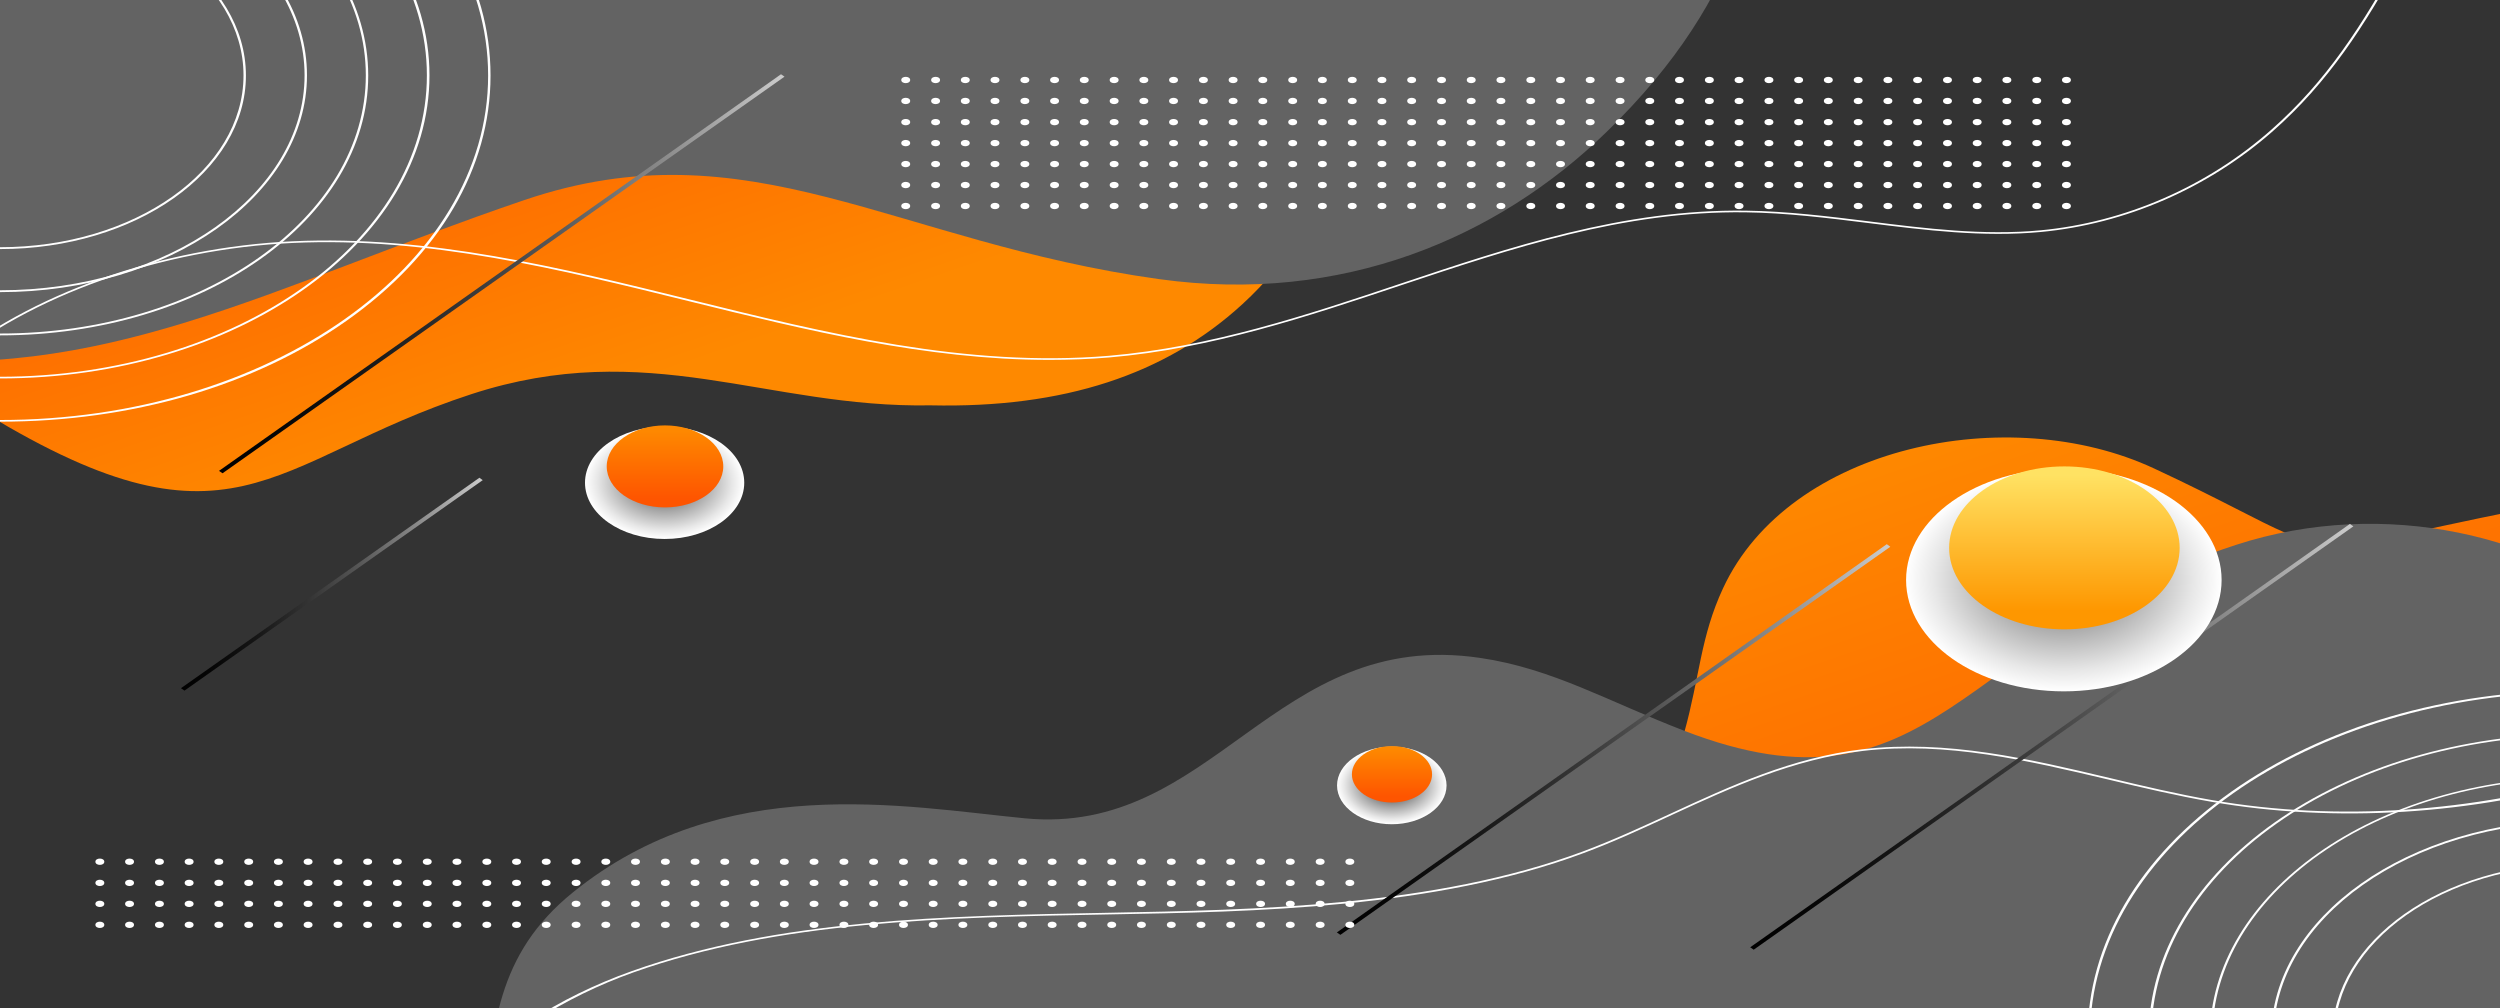 <?xml version="1.0" encoding="utf-8"?>
<!-- Generator: Adobe Illustrator 19.0.0, SVG Export Plug-In . SVG Version: 6.00 Build 0)  -->
<svg version="1.1" id="Layer_1" xmlns="http://www.w3.org/2000/svg" xmlns:xlink="http://www.w3.org/1999/xlink" x="0px" y="0px"
	 viewBox="0 0 1347 543.3" style="enable-background:new 0 0 1347 543.3;" xml:space="preserve">
<rect x="0" y="0" width="1347" height="543.3" fill="#333333" stroke="none"/>
<style type="text/css">
	.st0{clip-path:url(#SVGID_2_);}
	.st1{fill:url(#SVGID_3_);}
	.st2{fill:#636363;}
	.st3{fill:url(#SVGID_4_);}
	.st4{fill:#FFFFFF;}
	.st5{fill:url(#SVGID_5_);}
	.st6{fill:url(#SVGID_6_);}
	.st7{fill:url(#SVGID_7_);}
	.st8{fill:url(#SVGID_8_);}
	.st9{fill:url(#SVGID_9_);}
	.st10{fill:url(#SVGID_10_);}
	.st11{fill:url(#SVGID_11_);}
	.st12{fill:url(#SVGID_12_);}
	.st13{fill:url(#SVGID_13_);}
	.st14{fill:url(#SVGID_14_);}
</style>
<g>
	<defs>
		<rect id="SVGID_1_" y="0" width="1347" height="543.3"/>
	</defs>
	<clipPath id="SVGID_2_">
		<use xlink:href="#SVGID_1_"  style="overflow:visible;"/>
	</clipPath>
	<g class="st0">
		<g>
			<linearGradient id="SVGID_3_" gradientUnits="userSpaceOnUse" x1="243.257" y1="240.758" x2="160.082" y2="-1.639">
				<stop  offset="0" style="stop-color:#FE8900"/>
				<stop  offset="1" style="stop-color:#FE5500"/>
			</linearGradient>
			<path class="st1" d="M506.5-82.9c-18.1-2.2-36.3-4-54.5-5.8c-125.7-12.9-125.4-87.7-199.8-84c-49.3,2.5-87.9,58.4-123,26.7
				c-77.8-70.3-165.8-26.7-190.4,30.8c-12.6,29.3-6.3,47.6-8.1,88.5c-2.8,62.6-107.9,45.7-192,82.1c-79.7,34.5-81.6,95.8-23.5,127
				c90.7,48.6,191.7-13,270.2,36.1c140.4,87.8,158.7,29.7,268.5-6.1c95.3-31.1,159.3,7.6,247.5,6c71.7,1.6,126.5-16.5,168-54.5
				C775.9,66.5,675.1-62.8,506.5-82.9z"/>
			<path class="st2" d="M895.6-534.3c-148.9,48.5-162.2,152.4-297.6,100c-40.5-15.6-70.7-33.4-109.5-39.1
				C377.5-490,344.8-377.1,243-387c-65-6.3-162.6-25.5-243.4,39.9c-41.5,33.6-43.4,73.1-47.9,121.3C-57.8-125.2-175-95.3-213.5,13.2
				c-32.8,92.5,31.6,165,141.7,178.7c126.7,15.8,216.7-37.3,354.3-84.1c121.2-41.2,199.4,22.8,342.1,42.6
				c98.5,13.7,182.1-22.1,240.9-79.2C942.4-3.5,950-69,963-147.2c14.3-86.4,77.6-125.6,127.4-168.6
				C1244.2-448.8,1056.1-586.6,895.6-534.3z"/>
			<linearGradient id="SVGID_4_" gradientUnits="userSpaceOnUse" x1="1057.697" y1="222.651" x2="1176.867" y2="568.702">
				<stop  offset="0" style="stop-color:#FE8900"/>
				<stop  offset="1" style="stop-color:#FE5500"/>
			</linearGradient>
			<path class="st3" d="M1274.4,291.5c-37.6,5.6-39.5-4.5-113.8-39.1c-78.3-36.5-196.5-12.3-232.2,64.5
				c-12.2,26.2-12.5,47.4-20.9,77.7c-13.1,47.8-58.7,61.6-97.9,77c-42.8,16.8-155.8,49.2-132.5,146.8
				c13.4,56.3,72.8,99.7,160.2,94.9c47.7-2.6,90.7-16.6,136.3-28.8c158.5-42.4,151.4-34,318.7-20.6c0.3-3.2,6.6,0.1,30.7-1.5
				c112.3-7.2,124.3-70,141.8-139.9c26.2-104.6,124.7-112,146.3-171.6c6.8-18.7-3.2-44.2-36.6-63.1
				C1479.6,234.1,1341.3,281.5,1274.4,291.5z"/>
			<path class="st2" d="M1204.7,293.6c-148.9,48.5-162.2,152.4-297.6,100c-40.5-15.6-70.7-33.4-109.5-39.1
				c-110.9-16.5-143.6,96.3-245.5,86.4c-65-6.3-162.6-25.5-243.4,39.9c-41.5,33.6-43.4,73.1-47.9,121.3
				c-9.5,100.6-126.7,130.5-165.2,239c-32.8,92.5,31.6,165,141.7,178.7c126.7,15.8,216.7-37.3,354.3-84.1
				c121.2-41.2,199.4,22.8,342.1,42.6c98.5,13.7,182.1-22.1,240.9-79.2c76.9-74.6,84.5-140.2,97.4-218.4
				c14.3-86.4,77.6-125.6,127.4-168.6C1553.3,379.1,1365.2,241.3,1204.7,293.6z"/>
			<g>
				<path class="st4" d="M-93.5,338.4c-6.8-50.3,16.9-103.2,63.2-141.7c46.4-38.4,116.6-63.4,188-66.7
					c73.2-3.4,144.8,14.3,214.1,31.4c73.2,18.1,148.9,36.8,225.7,30.3c54.9-4.7,106.8-22,156.9-38.8
					c59.2-19.8,120.4-40.3,186.2-39.4c22.3,0.3,44.9,3.1,66.6,5.8c30.2,3.8,61.5,7.7,92.2,4.8c45.5-4.3,89.7-23.5,124.4-54.2
					c29.5-26,49.1-56.2,69.4-93.5c11.4-20.9,22.2-43.1,19.2-65.2c-2.9-21.1-22.6-44.6-54.7-48.8l0.2-0.9
					c32.8,4.3,52.9,28.3,55.8,49.7c3,22.3-7.9,44.7-19.3,65.6c-20.4,37.3-40,67.6-69.6,93.7c-35,30.9-79.5,50.2-125.3,54.5
					c-30.9,2.9-62.3-1-92.6-4.8c-21.7-2.7-44.2-5.5-66.4-5.8c-65.5-0.9-126.6,19.6-185.6,39.3c-50.2,16.8-102.2,34.2-157.3,38.9
					c-10.8,0.9-21.5,1.3-32.2,1.3c-66.1,0-131-16-194.1-31.6c-69.2-17.1-140.7-34.8-213.6-31.4c-71,3.3-140.9,28.1-187.1,66.4
					c-46.1,38.3-69.6,91-62.9,141L-93.5,338.4z"/>
			</g>
			<g>
				<path class="st4" d="M221.2,673.3c-9.7-28.4-1.9-58.6,22.6-87.2c22.5-26.4,56.8-48.7,96.7-62.9c78.9-28.1,169.2-29.7,256.6-31.4
					c78.3-1.5,175.8-3.3,255.4-32.9c16.4-6.1,32.4-13.5,47.8-20.6c32-14.8,65.1-30.1,103.2-34.6c45.2-5.3,90,5.2,133.3,15.5
					c18,4.3,36.7,8.7,55.1,11.9c136.2,23.7,293.2-22.6,365.1-107.6l1.1,0.5c-35.2,41.6-91.6,75.4-158.9,95.2s-141.1,24.4-207.7,12.8
					c-18.5-3.2-37.1-7.6-55.2-11.9c-43.2-10.2-87.8-20.8-132.6-15.5c-37.8,4.5-70.8,19.7-102.7,34.4c-15.5,7.2-31.5,14.6-47.9,20.7
					c-79.9,29.8-177.5,31.6-256,33c-87.2,1.6-177.4,3.3-256,31.3c-73.2,26.1-139.6,87.2-118.5,149.1L221.2,673.3z"/>
			</g>
			<g>
				<g>
					<path class="st4" d="M0,227.2c-70.7,0-137-19.4-186.9-54.6s-77.4-82.1-77.4-132c0-49.9,27.5-96.7,77.4-132
						C-137-126.5-70.7-145.9,0-145.9s137,19.4,186.9,54.6c49.9,35.2,77.4,82.1,77.4,132c0,49.9-27.5,96.7-77.4,132
						S70.7,227.2,0,227.2z M0-145c-145,0-263,83.3-263,185.6C-263,143-145,226.3,0,226.3c145,0,263-83.3,263-185.6
						C263-61.7,145-145,0-145z"/>
				</g>
				<g>
					<path class="st4" d="M0,203.9c-127.6,0-231.4-73.3-231.4-163.3c0-90,103.8-163.3,231.4-163.3c127.6,0,231.4,73.3,231.4,163.3
						C231.4,130.7,127.6,203.9,0,203.9z M0-121.7c-126.8,0-230,72.8-230,162.4C-230,130.2-126.8,203,0,203s230-72.8,230-162.4
						C230-48.9,126.8-121.7,0-121.7z"/>
				</g>
				<g>
					<path class="st4" d="M0,180.7c-109.4,0-198.4-62.8-198.4-140c0-77.2,89-140,198.4-140c109.4,0,198.4,62.8,198.4,140
						C198.4,117.9,109.4,180.7,0,180.7z M0-98.5c-108.7,0-197.1,62.4-197.1,139.1c0,76.7,88.4,139.1,197.1,139.1
						s197.1-62.4,197.1-139.1C197.1-36.1,108.7-98.5,0-98.5z"/>
				</g>
				<g>
					<path class="st4" d="M0,157.4c-91.2,0-165.4-52.4-165.4-116.8C-165.4-23.8-91.2-76.2,0-76.2S165.4-23.8,165.4,40.6
						C165.4,105,91.2,157.4,0,157.4z M0-75.2c-90.5,0-164.1,52-164.1,115.8c0,63.9,73.6,115.8,164.1,115.8s164.1-52,164.1-115.8
						C164.1-23.2,90.5-75.2,0-75.2z"/>
				</g>
				<g>
					<path class="st4" d="M0,134.2c-73.1,0-132.5-42-132.5-93.5c0-51.6,59.4-93.5,132.5-93.5s132.5,42,132.5,93.5
						C132.5,92.2,73.1,134.2,0,134.2z M0-52c-72.3,0-131.2,41.5-131.2,92.6c0,51,58.8,92.6,131.2,92.6c72.3,0,131.2-41.5,131.2-92.6
						C131.2-10.4,72.3-52,0-52z"/>
				</g>
			</g>
			<g>
				<g>
					<path class="st4" d="M1389.1,745.2c-70.7,0-137-19.4-186.9-54.6s-77.4-82.1-77.4-132s27.5-96.7,77.4-132
						c49.9-35.2,116.3-54.6,186.9-54.6c70.7,0,137,19.4,186.9,54.6c49.9,35.2,77.4,82.1,77.4,132s-27.5,96.7-77.4,132
						C1526.1,725.8,1459.7,745.2,1389.1,745.2z M1389.1,373c-145,0-263,83.3-263,185.6s118,185.6,263,185.6
						c145,0,263-83.3,263-185.6S1534.1,373,1389.1,373z"/>
				</g>
				<g>
					<path class="st4" d="M1389.1,721.9c-127.6,0-231.4-73.3-231.4-163.3c0-90.1,103.8-163.3,231.4-163.3
						c127.6,0,231.4,73.3,231.4,163.3C1620.4,648.7,1516.6,721.9,1389.1,721.9z M1389.1,396.2c-126.8,0-230,72.8-230,162.4
						c0,89.5,103.2,162.4,230,162.4c126.8,0,230-72.8,230-162.4C1619.1,469.1,1515.9,396.2,1389.1,396.2z"/>
				</g>
				<g>
					<path class="st4" d="M1389.1,698.7c-109.4,0-198.4-62.8-198.4-140c0-77.2,89-140,198.4-140c109.4,0,198.4,62.8,198.4,140
						C1587.5,635.8,1498.5,698.7,1389.1,698.7z M1389.1,419.5c-108.7,0-197.1,62.4-197.1,139.1c0,76.7,88.4,139.1,197.1,139.1
						c108.7,0,197.1-62.4,197.1-139.1C1586.1,481.9,1497.7,419.5,1389.1,419.5z"/>
				</g>
				<g>
					<path class="st4" d="M1389.1,675.4c-91.2,0-165.4-52.4-165.4-116.8s74.2-116.8,165.4-116.8c91.2,0,165.4,52.4,165.4,116.8
						S1480.3,675.4,1389.1,675.4z M1389.1,442.8c-90.5,0-164.1,52-164.1,115.8c0,63.9,73.6,115.8,164.1,115.8
						c90.5,0,164.1-52,164.1-115.8C1553.2,494.7,1479.5,442.8,1389.1,442.8z"/>
				</g>
				<g>
					<path class="st4" d="M1389.1,652.1c-73.1,0-132.5-42-132.5-93.5s59.4-93.5,132.5-93.5c73.1,0,132.5,42,132.5,93.5
						S1462.1,652.1,1389.1,652.1z M1389.1,466c-72.3,0-131.2,41.5-131.2,92.6c0,51,58.8,92.6,131.2,92.6
						c72.3,0,131.2-41.5,131.2-92.6C1520.2,507.6,1461.4,466,1389.1,466z"/>
				</g>
			</g>
		</g>
		<g>
			<linearGradient id="SVGID_5_" gradientUnits="userSpaceOnUse" x1="117.998" y1="147.495" x2="422.669" y2="147.495">
				<stop  offset="0" style="stop-color:#000000"/>
				<stop  offset="0.109" style="stop-color:#060606"/>
				<stop  offset="0.252" style="stop-color:#161616"/>
				<stop  offset="0.414" style="stop-color:#323232"/>
				<stop  offset="0.59" style="stop-color:#575757"/>
				<stop  offset="0.777" style="stop-color:#888888"/>
				<stop  offset="0.972" style="stop-color:#C3C3C3"/>
				<stop  offset="1" style="stop-color:#CCCCCC"/>
			</linearGradient>
			<polygon class="st5" points="119.9,255 118,253.7 420.8,40 422.7,41.3 			"/>
		</g>
		<g>
			<linearGradient id="SVGID_6_" gradientUnits="userSpaceOnUse" x1="943.016" y1="397.008" x2="1268.031" y2="397.008">
				<stop  offset="0" style="stop-color:#000000"/>
				<stop  offset="0.109" style="stop-color:#060606"/>
				<stop  offset="0.252" style="stop-color:#161616"/>
				<stop  offset="0.414" style="stop-color:#323232"/>
				<stop  offset="0.59" style="stop-color:#575757"/>
				<stop  offset="0.777" style="stop-color:#888888"/>
				<stop  offset="0.972" style="stop-color:#C3C3C3"/>
				<stop  offset="1" style="stop-color:#CCCCCC"/>
			</linearGradient>
			<polygon class="st6" points="944.9,511.7 943,510.4 1266.1,282.3 1268,283.6 			"/>
		</g>
		<g>
			<linearGradient id="SVGID_7_" gradientUnits="userSpaceOnUse" x1="720.283" y1="398.461" x2="1018.455" y2="398.461">
				<stop  offset="0" style="stop-color:#000000"/>
				<stop  offset="0.109" style="stop-color:#060606"/>
				<stop  offset="0.252" style="stop-color:#161616"/>
				<stop  offset="0.414" style="stop-color:#323232"/>
				<stop  offset="0.59" style="stop-color:#575757"/>
				<stop  offset="0.777" style="stop-color:#888888"/>
				<stop  offset="0.972" style="stop-color:#C3C3C3"/>
				<stop  offset="1" style="stop-color:#CCCCCC"/>
			</linearGradient>
			<polygon class="st7" points="722.2,503.7 720.3,502.4 1016.6,293.2 1018.5,294.6 			"/>
		</g>
		<g>
			<linearGradient id="SVGID_8_" gradientUnits="userSpaceOnUse" x1="97.542" y1="314.755" x2="260.142" y2="314.755">
				<stop  offset="0" style="stop-color:#000000"/>
				<stop  offset="0.109" style="stop-color:#060606"/>
				<stop  offset="0.252" style="stop-color:#161616"/>
				<stop  offset="0.414" style="stop-color:#323232"/>
				<stop  offset="0.59" style="stop-color:#575757"/>
				<stop  offset="0.777" style="stop-color:#888888"/>
				<stop  offset="0.972" style="stop-color:#C3C3C3"/>
				<stop  offset="1" style="stop-color:#CCCCCC"/>
			</linearGradient>
			<polygon class="st8" points="99.4,372.1 97.5,370.8 258.3,257.4 260.1,258.7 			"/>
		</g>
		<g>
			
				<radialGradient id="SVGID_9_" cx="582.501" cy="252.228" r="44.547" gradientTransform="matrix(1.909 0 0 1.347 0 -27.399)" gradientUnits="userSpaceOnUse">
				<stop  offset="0.198" style="stop-color:#808080"/>
				<stop  offset="0.438" style="stop-color:#AAAAAA"/>
				<stop  offset="0.819" style="stop-color:#E7E7E7"/>
				<stop  offset="1" style="stop-color:#FFFFFF"/>
			</radialGradient>
			<ellipse class="st9" cx="1112" cy="312.5" rx="85" ry="60"/>
			<linearGradient id="SVGID_10_" gradientUnits="userSpaceOnUse" x1="1112.287" y1="329.101" x2="1112.287" y2="255.918">
				<stop  offset="0" style="stop-color:#FE9700"/>
				<stop  offset="1" style="stop-color:#FFE263"/>
			</linearGradient>
			<ellipse class="st10" cx="1112.3" cy="295.2" rx="62.1" ry="43.9"/>
		</g>
		<g>
			
				<radialGradient id="SVGID_11_" cx="392.838" cy="334.408" r="15.478" gradientTransform="matrix(1.909 0 0 1.347 0 -27.399)" gradientUnits="userSpaceOnUse">
				<stop  offset="0.198" style="stop-color:#4D4D4D"/>
				<stop  offset="0.581" style="stop-color:#A9A9A9"/>
				<stop  offset="0.866" style="stop-color:#E7E7E7"/>
				<stop  offset="1" style="stop-color:#FFFFFF"/>
			</radialGradient>
			<ellipse class="st11" cx="749.9" cy="423.2" rx="29.5" ry="20.9"/>
			<linearGradient id="SVGID_12_" gradientUnits="userSpaceOnUse" x1="750.017" y1="428.992" x2="750.017" y2="403.564">
				<stop  offset="0" style="stop-color:#FE5500"/>
				<stop  offset="1" style="stop-color:#FE8900"/>
			</linearGradient>
			<ellipse class="st12" cx="750" cy="417.2" rx="21.6" ry="15.2"/>
		</g>
		<g>
			
				<radialGradient id="SVGID_13_" cx="187.585" cy="213.331" r="22.485" gradientTransform="matrix(1.909 0 0 1.347 0 -27.399)" gradientUnits="userSpaceOnUse">
				<stop  offset="0.198" style="stop-color:#666666"/>
				<stop  offset="0.522" style="stop-color:#A9A9A9"/>
				<stop  offset="0.846" style="stop-color:#E7E7E7"/>
				<stop  offset="1" style="stop-color:#FFFFFF"/>
			</radialGradient>
			<ellipse class="st13" cx="358.1" cy="260.1" rx="42.9" ry="30.3"/>
			<linearGradient id="SVGID_14_" gradientUnits="userSpaceOnUse" x1="358.254" y1="268.455" x2="358.254" y2="231.516">
				<stop  offset="0" style="stop-color:#FE5500"/>
				<stop  offset="1" style="stop-color:#FE8900"/>
			</linearGradient>
			<ellipse class="st14" cx="358.3" cy="251.3" rx="31.4" ry="22.1"/>
		</g>
		<g>
			<ellipse class="st4" cx="488" cy="43.1" rx="2.4" ry="1.7"/>
			<ellipse class="st4" cx="504.1" cy="43.1" rx="2.4" ry="1.7"/>
			<ellipse class="st4" cx="520.1" cy="43.1" rx="2.4" ry="1.7"/>
			<ellipse class="st4" cx="536.1" cy="43.1" rx="2.4" ry="1.7"/>
			<ellipse class="st4" cx="552.2" cy="43.1" rx="2.4" ry="1.7"/>
			<ellipse class="st4" cx="568.2" cy="43.1" rx="2.4" ry="1.7"/>
			<ellipse class="st4" cx="584.2" cy="43.1" rx="2.4" ry="1.7"/>
			<ellipse class="st4" cx="600.3" cy="43.1" rx="2.4" ry="1.7"/>
			<ellipse class="st4" cx="616.3" cy="43.1" rx="2.4" ry="1.7"/>
			<ellipse class="st4" cx="632.3" cy="43.1" rx="2.4" ry="1.7"/>
			<ellipse class="st4" cx="648.4" cy="43.1" rx="2.4" ry="1.7"/>
			<ellipse class="st4" cx="664.4" cy="43.1" rx="2.4" ry="1.7"/>
			<ellipse class="st4" cx="680.4" cy="43.1" rx="2.4" ry="1.7"/>
			<ellipse class="st4" cx="696.5" cy="43.1" rx="2.4" ry="1.7"/>
			<ellipse class="st4" cx="712.5" cy="43.1" rx="2.4" ry="1.7"/>
			<ellipse class="st4" cx="728.6" cy="43.1" rx="2.4" ry="1.7"/>
			<ellipse class="st4" cx="744.6" cy="43.1" rx="2.4" ry="1.7"/>
			<ellipse class="st4" cx="760.6" cy="43.1" rx="2.4" ry="1.7"/>
			<ellipse class="st4" cx="776.7" cy="43.1" rx="2.4" ry="1.7"/>
			<ellipse class="st4" cx="792.7" cy="43.1" rx="2.4" ry="1.7"/>
			<ellipse class="st4" cx="808.7" cy="43.1" rx="2.4" ry="1.7"/>
			<ellipse class="st4" cx="824.8" cy="43.1" rx="2.4" ry="1.7"/>
			<ellipse class="st4" cx="840.8" cy="43.1" rx="2.4" ry="1.7"/>
			<ellipse class="st4" cx="856.8" cy="43.1" rx="2.4" ry="1.7"/>
			<ellipse class="st4" cx="872.9" cy="43.1" rx="2.4" ry="1.7"/>
			<ellipse class="st4" cx="888.9" cy="43.1" rx="2.4" ry="1.7"/>
			<ellipse class="st4" cx="904.9" cy="43.1" rx="2.4" ry="1.7"/>
			<ellipse class="st4" cx="921" cy="43.1" rx="2.4" ry="1.7"/>
			<ellipse class="st4" cx="937" cy="43.1" rx="2.4" ry="1.7"/>
			<ellipse class="st4" cx="953.1" cy="43.1" rx="2.4" ry="1.7"/>
			<ellipse class="st4" cx="969.1" cy="43.1" rx="2.4" ry="1.7"/>
			<ellipse class="st4" cx="985.1" cy="43.1" rx="2.4" ry="1.7"/>
			<ellipse class="st4" cx="1001.2" cy="43.1" rx="2.4" ry="1.7"/>
			<ellipse class="st4" cx="1017.2" cy="43.1" rx="2.4" ry="1.7"/>
			<ellipse class="st4" cx="1033.2" cy="43.1" rx="2.4" ry="1.7"/>
			<ellipse class="st4" cx="1049.3" cy="43.1" rx="2.4" ry="1.7"/>
			<ellipse class="st4" cx="1065.3" cy="43.1" rx="2.4" ry="1.7"/>
			<ellipse class="st4" cx="1081.3" cy="43.1" rx="2.4" ry="1.7"/>
			<ellipse class="st4" cx="1097.4" cy="43.1" rx="2.4" ry="1.7"/>
			<ellipse class="st4" cx="1113.4" cy="43.1" rx="2.4" ry="1.7"/>
			<ellipse class="st4" cx="488" cy="54.4" rx="2.4" ry="1.7"/>
			<ellipse class="st4" cx="504.1" cy="54.4" rx="2.4" ry="1.7"/>
			<ellipse class="st4" cx="520.1" cy="54.4" rx="2.4" ry="1.7"/>
			<ellipse class="st4" cx="536.1" cy="54.4" rx="2.4" ry="1.7"/>
			<ellipse class="st4" cx="552.2" cy="54.4" rx="2.4" ry="1.7"/>
			<ellipse class="st4" cx="568.2" cy="54.4" rx="2.4" ry="1.7"/>
			<ellipse class="st4" cx="584.2" cy="54.4" rx="2.4" ry="1.7"/>
			<ellipse class="st4" cx="600.3" cy="54.4" rx="2.4" ry="1.7"/>
			<ellipse class="st4" cx="616.3" cy="54.4" rx="2.4" ry="1.7"/>
			<ellipse class="st4" cx="632.3" cy="54.4" rx="2.4" ry="1.7"/>
			<ellipse class="st4" cx="648.4" cy="54.4" rx="2.4" ry="1.7"/>
			<ellipse class="st4" cx="664.4" cy="54.4" rx="2.4" ry="1.7"/>
			<ellipse class="st4" cx="680.4" cy="54.4" rx="2.4" ry="1.7"/>
			<ellipse class="st4" cx="696.5" cy="54.4" rx="2.4" ry="1.7"/>
			<ellipse class="st4" cx="712.5" cy="54.4" rx="2.4" ry="1.7"/>
			<ellipse class="st4" cx="728.6" cy="54.4" rx="2.4" ry="1.7"/>
			<ellipse class="st4" cx="744.6" cy="54.4" rx="2.4" ry="1.7"/>
			<ellipse class="st4" cx="760.6" cy="54.4" rx="2.4" ry="1.7"/>
			<ellipse class="st4" cx="776.7" cy="54.4" rx="2.4" ry="1.7"/>
			<ellipse class="st4" cx="792.7" cy="54.4" rx="2.4" ry="1.7"/>
			<ellipse class="st4" cx="808.7" cy="54.4" rx="2.4" ry="1.7"/>
			<ellipse class="st4" cx="824.8" cy="54.4" rx="2.4" ry="1.7"/>
			<ellipse class="st4" cx="840.8" cy="54.4" rx="2.4" ry="1.7"/>
			<ellipse class="st4" cx="856.8" cy="54.4" rx="2.4" ry="1.7"/>
			<ellipse class="st4" cx="872.9" cy="54.4" rx="2.4" ry="1.7"/>
			<ellipse class="st4" cx="888.9" cy="54.4" rx="2.4" ry="1.7"/>
			<ellipse class="st4" cx="904.9" cy="54.4" rx="2.4" ry="1.7"/>
			<ellipse class="st4" cx="921" cy="54.4" rx="2.4" ry="1.7"/>
			<ellipse class="st4" cx="937" cy="54.4" rx="2.4" ry="1.7"/>
			<ellipse class="st4" cx="953.1" cy="54.4" rx="2.4" ry="1.7"/>
			<ellipse class="st4" cx="969.1" cy="54.4" rx="2.4" ry="1.7"/>
			<ellipse class="st4" cx="985.1" cy="54.4" rx="2.4" ry="1.7"/>
			<ellipse class="st4" cx="1001.2" cy="54.4" rx="2.4" ry="1.7"/>
			<ellipse class="st4" cx="1017.2" cy="54.4" rx="2.4" ry="1.7"/>
			<ellipse class="st4" cx="1033.2" cy="54.4" rx="2.4" ry="1.7"/>
			<ellipse class="st4" cx="1049.3" cy="54.4" rx="2.4" ry="1.7"/>
			<ellipse class="st4" cx="1065.3" cy="54.4" rx="2.4" ry="1.7"/>
			<ellipse class="st4" cx="1081.3" cy="54.4" rx="2.4" ry="1.7"/>
			<ellipse class="st4" cx="1097.4" cy="54.4" rx="2.4" ry="1.7"/>
			<ellipse class="st4" cx="1113.4" cy="54.4" rx="2.4" ry="1.7"/>
			<ellipse class="st4" cx="488" cy="65.8" rx="2.4" ry="1.7"/>
			<ellipse class="st4" cx="504.1" cy="65.8" rx="2.4" ry="1.7"/>
			<ellipse class="st4" cx="520.1" cy="65.8" rx="2.4" ry="1.7"/>
			<ellipse class="st4" cx="536.1" cy="65.8" rx="2.4" ry="1.7"/>
			<ellipse class="st4" cx="552.2" cy="65.8" rx="2.4" ry="1.7"/>
			<ellipse class="st4" cx="568.2" cy="65.8" rx="2.4" ry="1.7"/>
			<ellipse class="st4" cx="584.2" cy="65.8" rx="2.4" ry="1.7"/>
			<ellipse class="st4" cx="600.3" cy="65.8" rx="2.4" ry="1.7"/>
			<ellipse class="st4" cx="616.3" cy="65.8" rx="2.4" ry="1.7"/>
			<ellipse class="st4" cx="632.3" cy="65.8" rx="2.4" ry="1.7"/>
			<ellipse class="st4" cx="648.4" cy="65.8" rx="2.4" ry="1.7"/>
			<ellipse class="st4" cx="664.4" cy="65.8" rx="2.4" ry="1.7"/>
			<ellipse class="st4" cx="680.4" cy="65.8" rx="2.4" ry="1.7"/>
			<ellipse class="st4" cx="696.5" cy="65.8" rx="2.4" ry="1.7"/>
			<ellipse class="st4" cx="712.5" cy="65.8" rx="2.4" ry="1.7"/>
			<ellipse class="st4" cx="728.6" cy="65.8" rx="2.4" ry="1.7"/>
			<ellipse class="st4" cx="744.6" cy="65.8" rx="2.4" ry="1.7"/>
			<ellipse class="st4" cx="760.6" cy="65.8" rx="2.4" ry="1.7"/>
			<ellipse class="st4" cx="776.7" cy="65.8" rx="2.4" ry="1.7"/>
			<ellipse class="st4" cx="792.7" cy="65.8" rx="2.4" ry="1.7"/>
			<ellipse class="st4" cx="808.7" cy="65.8" rx="2.4" ry="1.7"/>
			<ellipse class="st4" cx="824.8" cy="65.8" rx="2.4" ry="1.7"/>
			<ellipse class="st4" cx="840.8" cy="65.8" rx="2.4" ry="1.7"/>
			<ellipse class="st4" cx="856.8" cy="65.8" rx="2.4" ry="1.7"/>
			<ellipse class="st4" cx="872.9" cy="65.8" rx="2.4" ry="1.7"/>
			<ellipse class="st4" cx="888.9" cy="65.8" rx="2.4" ry="1.7"/>
			<ellipse class="st4" cx="904.9" cy="65.8" rx="2.4" ry="1.7"/>
			<ellipse class="st4" cx="921" cy="65.8" rx="2.4" ry="1.7"/>
			<ellipse class="st4" cx="937" cy="65.8" rx="2.4" ry="1.7"/>
			<ellipse class="st4" cx="953.1" cy="65.8" rx="2.4" ry="1.7"/>
			<ellipse class="st4" cx="969.1" cy="65.8" rx="2.4" ry="1.7"/>
			<ellipse class="st4" cx="985.1" cy="65.8" rx="2.4" ry="1.7"/>
			<ellipse class="st4" cx="1001.2" cy="65.8" rx="2.4" ry="1.7"/>
			<ellipse class="st4" cx="1017.2" cy="65.8" rx="2.4" ry="1.7"/>
			<ellipse class="st4" cx="1033.2" cy="65.8" rx="2.4" ry="1.7"/>
			<ellipse class="st4" cx="1049.3" cy="65.8" rx="2.4" ry="1.7"/>
			<ellipse class="st4" cx="1065.3" cy="65.8" rx="2.4" ry="1.7"/>
			<ellipse class="st4" cx="1081.3" cy="65.8" rx="2.4" ry="1.7"/>
			<ellipse class="st4" cx="1097.4" cy="65.8" rx="2.4" ry="1.7"/>
			<ellipse class="st4" cx="1113.4" cy="65.8" rx="2.4" ry="1.7"/>
			<ellipse class="st4" cx="488" cy="77.1" rx="2.4" ry="1.7"/>
			<ellipse class="st4" cx="504.1" cy="77.1" rx="2.4" ry="1.7"/>
			<ellipse class="st4" cx="520.1" cy="77.1" rx="2.4" ry="1.7"/>
			<ellipse class="st4" cx="536.1" cy="77.1" rx="2.4" ry="1.7"/>
			<ellipse class="st4" cx="552.2" cy="77.1" rx="2.4" ry="1.7"/>
			<ellipse class="st4" cx="568.2" cy="77.1" rx="2.4" ry="1.7"/>
			<ellipse class="st4" cx="584.2" cy="77.1" rx="2.4" ry="1.7"/>
			<ellipse class="st4" cx="600.3" cy="77.1" rx="2.4" ry="1.7"/>
			<ellipse class="st4" cx="616.3" cy="77.1" rx="2.4" ry="1.7"/>
			<ellipse class="st4" cx="632.3" cy="77.1" rx="2.4" ry="1.7"/>
			<ellipse class="st4" cx="648.4" cy="77.1" rx="2.4" ry="1.7"/>
			<ellipse class="st4" cx="664.4" cy="77.1" rx="2.4" ry="1.7"/>
			<ellipse class="st4" cx="680.4" cy="77.1" rx="2.4" ry="1.7"/>
			<ellipse class="st4" cx="696.5" cy="77.1" rx="2.4" ry="1.7"/>
			<ellipse class="st4" cx="712.5" cy="77.1" rx="2.4" ry="1.7"/>
			<ellipse class="st4" cx="728.6" cy="77.1" rx="2.4" ry="1.7"/>
			<ellipse class="st4" cx="744.6" cy="77.1" rx="2.4" ry="1.7"/>
			<ellipse class="st4" cx="760.6" cy="77.1" rx="2.4" ry="1.7"/>
			<ellipse class="st4" cx="776.7" cy="77.1" rx="2.4" ry="1.7"/>
			<ellipse class="st4" cx="792.7" cy="77.1" rx="2.4" ry="1.7"/>
			<ellipse class="st4" cx="808.7" cy="77.1" rx="2.4" ry="1.7"/>
			<ellipse class="st4" cx="824.8" cy="77.1" rx="2.4" ry="1.7"/>
			<ellipse class="st4" cx="840.8" cy="77.1" rx="2.4" ry="1.7"/>
			<ellipse class="st4" cx="856.8" cy="77.1" rx="2.4" ry="1.7"/>
			<ellipse class="st4" cx="872.9" cy="77.1" rx="2.4" ry="1.7"/>
			<ellipse class="st4" cx="888.9" cy="77.1" rx="2.4" ry="1.7"/>
			<ellipse class="st4" cx="904.9" cy="77.1" rx="2.4" ry="1.7"/>
			<ellipse class="st4" cx="921" cy="77.1" rx="2.4" ry="1.7"/>
			<ellipse class="st4" cx="937" cy="77.1" rx="2.4" ry="1.7"/>
			<ellipse class="st4" cx="953.1" cy="77.1" rx="2.4" ry="1.7"/>
			<ellipse class="st4" cx="969.1" cy="77.1" rx="2.4" ry="1.7"/>
			<ellipse class="st4" cx="985.1" cy="77.1" rx="2.4" ry="1.7"/>
			<ellipse class="st4" cx="1001.2" cy="77.1" rx="2.4" ry="1.7"/>
			<ellipse class="st4" cx="1017.2" cy="77.1" rx="2.4" ry="1.7"/>
			<ellipse class="st4" cx="1033.2" cy="77.1" rx="2.4" ry="1.7"/>
			<ellipse class="st4" cx="1049.3" cy="77.1" rx="2.4" ry="1.7"/>
			<ellipse class="st4" cx="1065.3" cy="77.1" rx="2.4" ry="1.7"/>
			<ellipse class="st4" cx="1081.3" cy="77.1" rx="2.4" ry="1.7"/>
			<ellipse class="st4" cx="1097.4" cy="77.1" rx="2.4" ry="1.7"/>
			<ellipse class="st4" cx="1113.4" cy="77.1" rx="2.4" ry="1.7"/>
			<ellipse class="st4" cx="488" cy="88.4" rx="2.4" ry="1.7"/>
			<ellipse class="st4" cx="504.1" cy="88.4" rx="2.4" ry="1.7"/>
			<ellipse class="st4" cx="520.1" cy="88.4" rx="2.4" ry="1.7"/>
			<ellipse class="st4" cx="536.1" cy="88.4" rx="2.4" ry="1.7"/>
			<ellipse class="st4" cx="552.2" cy="88.4" rx="2.4" ry="1.7"/>
			<ellipse class="st4" cx="568.2" cy="88.4" rx="2.4" ry="1.7"/>
			<ellipse class="st4" cx="584.2" cy="88.4" rx="2.4" ry="1.7"/>
			<ellipse class="st4" cx="600.3" cy="88.4" rx="2.4" ry="1.7"/>
			<ellipse class="st4" cx="616.3" cy="88.4" rx="2.4" ry="1.7"/>
			<ellipse class="st4" cx="632.3" cy="88.4" rx="2.4" ry="1.7"/>
			<ellipse class="st4" cx="648.4" cy="88.4" rx="2.4" ry="1.7"/>
			<ellipse class="st4" cx="664.4" cy="88.4" rx="2.4" ry="1.7"/>
			<ellipse class="st4" cx="680.4" cy="88.4" rx="2.4" ry="1.7"/>
			<ellipse class="st4" cx="696.5" cy="88.4" rx="2.4" ry="1.7"/>
			<ellipse class="st4" cx="712.5" cy="88.4" rx="2.4" ry="1.7"/>
			<ellipse class="st4" cx="728.6" cy="88.4" rx="2.4" ry="1.7"/>
			<ellipse class="st4" cx="744.6" cy="88.4" rx="2.4" ry="1.7"/>
			<ellipse class="st4" cx="760.6" cy="88.4" rx="2.4" ry="1.7"/>
			<ellipse class="st4" cx="776.7" cy="88.4" rx="2.4" ry="1.7"/>
			<ellipse class="st4" cx="792.7" cy="88.4" rx="2.4" ry="1.7"/>
			<ellipse class="st4" cx="808.7" cy="88.4" rx="2.4" ry="1.7"/>
			<ellipse class="st4" cx="824.8" cy="88.4" rx="2.4" ry="1.7"/>
			<ellipse class="st4" cx="840.8" cy="88.4" rx="2.4" ry="1.7"/>
			<ellipse class="st4" cx="856.8" cy="88.4" rx="2.4" ry="1.7"/>
			<ellipse class="st4" cx="872.9" cy="88.4" rx="2.4" ry="1.7"/>
			<ellipse class="st4" cx="888.9" cy="88.4" rx="2.4" ry="1.7"/>
			<ellipse class="st4" cx="904.9" cy="88.4" rx="2.4" ry="1.7"/>
			<ellipse class="st4" cx="921" cy="88.4" rx="2.4" ry="1.7"/>
			<ellipse class="st4" cx="937" cy="88.4" rx="2.4" ry="1.7"/>
			<ellipse class="st4" cx="953.1" cy="88.4" rx="2.4" ry="1.7"/>
			<ellipse class="st4" cx="969.1" cy="88.4" rx="2.4" ry="1.7"/>
			<ellipse class="st4" cx="985.1" cy="88.4" rx="2.4" ry="1.7"/>
			<ellipse class="st4" cx="1001.2" cy="88.4" rx="2.4" ry="1.7"/>
			<ellipse class="st4" cx="1017.2" cy="88.4" rx="2.4" ry="1.7"/>
			<ellipse class="st4" cx="1033.2" cy="88.4" rx="2.4" ry="1.7"/>
			<ellipse class="st4" cx="1049.3" cy="88.4" rx="2.4" ry="1.7"/>
			<ellipse class="st4" cx="1065.3" cy="88.4" rx="2.4" ry="1.7"/>
			<ellipse class="st4" cx="1081.3" cy="88.4" rx="2.4" ry="1.7"/>
			<ellipse class="st4" cx="1097.4" cy="88.4" rx="2.4" ry="1.7"/>
			<ellipse class="st4" cx="1113.4" cy="88.4" rx="2.4" ry="1.7"/>
			<ellipse class="st4" cx="488" cy="99.7" rx="2.4" ry="1.7"/>
			<ellipse class="st4" cx="504.1" cy="99.7" rx="2.4" ry="1.7"/>
			<ellipse class="st4" cx="520.1" cy="99.7" rx="2.4" ry="1.7"/>
			<ellipse class="st4" cx="536.1" cy="99.7" rx="2.4" ry="1.7"/>
			<ellipse class="st4" cx="552.2" cy="99.7" rx="2.4" ry="1.7"/>
			<ellipse class="st4" cx="568.2" cy="99.7" rx="2.4" ry="1.7"/>
			<ellipse class="st4" cx="584.2" cy="99.7" rx="2.4" ry="1.7"/>
			<ellipse class="st4" cx="600.3" cy="99.7" rx="2.4" ry="1.7"/>
			<ellipse class="st4" cx="616.3" cy="99.7" rx="2.4" ry="1.7"/>
			<ellipse class="st4" cx="632.3" cy="99.7" rx="2.4" ry="1.7"/>
			<ellipse class="st4" cx="648.4" cy="99.7" rx="2.4" ry="1.7"/>
			<ellipse class="st4" cx="664.4" cy="99.7" rx="2.4" ry="1.7"/>
			<ellipse class="st4" cx="680.4" cy="99.7" rx="2.4" ry="1.7"/>
			<ellipse class="st4" cx="696.5" cy="99.7" rx="2.4" ry="1.7"/>
			<ellipse class="st4" cx="712.5" cy="99.7" rx="2.4" ry="1.7"/>
			<ellipse class="st4" cx="728.6" cy="99.7" rx="2.4" ry="1.7"/>
			<ellipse class="st4" cx="744.6" cy="99.7" rx="2.4" ry="1.7"/>
			<ellipse class="st4" cx="760.6" cy="99.7" rx="2.4" ry="1.7"/>
			<ellipse class="st4" cx="776.7" cy="99.7" rx="2.4" ry="1.7"/>
			<ellipse class="st4" cx="792.7" cy="99.7" rx="2.4" ry="1.7"/>
			<ellipse class="st4" cx="808.7" cy="99.7" rx="2.4" ry="1.7"/>
			<ellipse class="st4" cx="824.8" cy="99.7" rx="2.4" ry="1.7"/>
			<ellipse class="st4" cx="840.8" cy="99.7" rx="2.4" ry="1.7"/>
			<ellipse class="st4" cx="856.8" cy="99.7" rx="2.4" ry="1.7"/>
			<ellipse class="st4" cx="872.9" cy="99.7" rx="2.4" ry="1.7"/>
			<ellipse class="st4" cx="888.9" cy="99.7" rx="2.4" ry="1.7"/>
			<ellipse class="st4" cx="904.9" cy="99.7" rx="2.4" ry="1.7"/>
			<ellipse class="st4" cx="921" cy="99.7" rx="2.4" ry="1.7"/>
			<ellipse class="st4" cx="937" cy="99.7" rx="2.4" ry="1.7"/>
			<ellipse class="st4" cx="953.1" cy="99.7" rx="2.4" ry="1.7"/>
			<ellipse class="st4" cx="969.1" cy="99.7" rx="2.4" ry="1.7"/>
			<ellipse class="st4" cx="985.1" cy="99.7" rx="2.4" ry="1.7"/>
			<ellipse class="st4" cx="1001.2" cy="99.7" rx="2.4" ry="1.7"/>
			<ellipse class="st4" cx="1017.2" cy="99.7" rx="2.4" ry="1.7"/>
			<ellipse class="st4" cx="1033.2" cy="99.7" rx="2.4" ry="1.7"/>
			<ellipse class="st4" cx="1049.3" cy="99.7" rx="2.4" ry="1.7"/>
			<ellipse class="st4" cx="1065.3" cy="99.7" rx="2.4" ry="1.7"/>
			<ellipse class="st4" cx="1081.3" cy="99.7" rx="2.4" ry="1.7"/>
			<ellipse class="st4" cx="1097.4" cy="99.7" rx="2.4" ry="1.7"/>
			<ellipse class="st4" cx="1113.4" cy="99.7" rx="2.4" ry="1.7"/>
			<ellipse class="st4" cx="488" cy="111" rx="2.4" ry="1.7"/>
			<ellipse class="st4" cx="504.1" cy="111" rx="2.4" ry="1.7"/>
			<ellipse class="st4" cx="520.1" cy="111" rx="2.4" ry="1.7"/>
			<ellipse class="st4" cx="536.1" cy="111" rx="2.4" ry="1.7"/>
			<ellipse class="st4" cx="552.2" cy="111" rx="2.4" ry="1.7"/>
			<ellipse class="st4" cx="568.2" cy="111" rx="2.4" ry="1.7"/>
			<ellipse class="st4" cx="584.2" cy="111" rx="2.4" ry="1.7"/>
			<ellipse class="st4" cx="600.3" cy="111" rx="2.4" ry="1.7"/>
			<ellipse class="st4" cx="616.3" cy="111" rx="2.4" ry="1.7"/>
			<ellipse class="st4" cx="632.3" cy="111" rx="2.4" ry="1.7"/>
			<ellipse class="st4" cx="648.4" cy="111" rx="2.4" ry="1.7"/>
			<ellipse class="st4" cx="664.4" cy="111" rx="2.4" ry="1.7"/>
			<ellipse class="st4" cx="680.4" cy="111" rx="2.4" ry="1.7"/>
			<ellipse class="st4" cx="696.5" cy="111" rx="2.4" ry="1.7"/>
			<ellipse class="st4" cx="712.5" cy="111" rx="2.4" ry="1.7"/>
			<ellipse class="st4" cx="728.6" cy="111" rx="2.4" ry="1.7"/>
			<ellipse class="st4" cx="744.6" cy="111" rx="2.4" ry="1.7"/>
			<ellipse class="st4" cx="760.6" cy="111" rx="2.4" ry="1.7"/>
			<ellipse class="st4" cx="776.7" cy="111" rx="2.4" ry="1.7"/>
			<ellipse class="st4" cx="792.7" cy="111" rx="2.4" ry="1.7"/>
			<ellipse class="st4" cx="808.7" cy="111" rx="2.4" ry="1.7"/>
			<ellipse class="st4" cx="824.8" cy="111" rx="2.4" ry="1.7"/>
			<ellipse class="st4" cx="840.8" cy="111" rx="2.4" ry="1.7"/>
			<ellipse class="st4" cx="856.8" cy="111" rx="2.4" ry="1.7"/>
			<ellipse class="st4" cx="872.9" cy="111" rx="2.4" ry="1.7"/>
			<ellipse class="st4" cx="888.9" cy="111" rx="2.4" ry="1.7"/>
			<ellipse class="st4" cx="904.9" cy="111" rx="2.4" ry="1.7"/>
			<ellipse class="st4" cx="921" cy="111" rx="2.4" ry="1.7"/>
			<ellipse class="st4" cx="937" cy="111" rx="2.4" ry="1.7"/>
			<ellipse class="st4" cx="953.1" cy="111" rx="2.4" ry="1.7"/>
			<ellipse class="st4" cx="969.1" cy="111" rx="2.4" ry="1.7"/>
			<ellipse class="st4" cx="985.1" cy="111" rx="2.4" ry="1.7"/>
			<ellipse class="st4" cx="1001.2" cy="111" rx="2.4" ry="1.7"/>
			<ellipse class="st4" cx="1017.2" cy="111" rx="2.4" ry="1.7"/>
			<ellipse class="st4" cx="1033.2" cy="111" rx="2.4" ry="1.7"/>
			<ellipse class="st4" cx="1049.3" cy="111" rx="2.4" ry="1.7"/>
			<ellipse class="st4" cx="1065.3" cy="111" rx="2.4" ry="1.7"/>
			<ellipse class="st4" cx="1081.3" cy="111" rx="2.4" ry="1.7"/>
			<ellipse class="st4" cx="1097.4" cy="111" rx="2.4" ry="1.7"/>
			<ellipse class="st4" cx="1113.4" cy="111" rx="2.4" ry="1.7"/>
		</g>
		<g>
			<ellipse class="st4" cx="53.8" cy="464.3" rx="2.4" ry="1.7"/>
			<ellipse class="st4" cx="69.8" cy="464.3" rx="2.4" ry="1.7"/>
			<ellipse class="st4" cx="85.9" cy="464.3" rx="2.4" ry="1.7"/>
			<ellipse class="st4" cx="101.9" cy="464.3" rx="2.4" ry="1.7"/>
			<ellipse class="st4" cx="117.9" cy="464.3" rx="2.4" ry="1.7"/>
			<ellipse class="st4" cx="134" cy="464.3" rx="2.4" ry="1.7"/>
			<ellipse class="st4" cx="150" cy="464.3" rx="2.4" ry="1.7"/>
			<ellipse class="st4" cx="166" cy="464.3" rx="2.4" ry="1.7"/>
			<ellipse class="st4" cx="182.1" cy="464.3" rx="2.4" ry="1.7"/>
			<ellipse class="st4" cx="198.1" cy="464.3" rx="2.4" ry="1.7"/>
			<ellipse class="st4" cx="214.1" cy="464.3" rx="2.4" ry="1.7"/>
			<ellipse class="st4" cx="230.2" cy="464.3" rx="2.4" ry="1.7"/>
			<ellipse class="st4" cx="246.2" cy="464.3" rx="2.4" ry="1.7"/>
			<ellipse class="st4" cx="262.3" cy="464.3" rx="2.4" ry="1.7"/>
			<ellipse class="st4" cx="278.3" cy="464.3" rx="2.4" ry="1.7"/>
			<ellipse class="st4" cx="294.3" cy="464.3" rx="2.4" ry="1.7"/>
			<ellipse class="st4" cx="310.4" cy="464.3" rx="2.4" ry="1.7"/>
			<ellipse class="st4" cx="326.4" cy="464.3" rx="2.4" ry="1.7"/>
			<ellipse class="st4" cx="342.4" cy="464.3" rx="2.4" ry="1.7"/>
			<ellipse class="st4" cx="358.5" cy="464.3" rx="2.4" ry="1.7"/>
			<ellipse class="st4" cx="374.5" cy="464.3" rx="2.4" ry="1.7"/>
			<ellipse class="st4" cx="390.5" cy="464.3" rx="2.4" ry="1.7"/>
			<ellipse class="st4" cx="406.6" cy="464.3" rx="2.4" ry="1.7"/>
			<ellipse class="st4" cx="422.6" cy="464.3" rx="2.4" ry="1.7"/>
			<ellipse class="st4" cx="438.6" cy="464.3" rx="2.4" ry="1.7"/>
			<ellipse class="st4" cx="454.7" cy="464.3" rx="2.4" ry="1.7"/>
			<ellipse class="st4" cx="470.7" cy="464.3" rx="2.4" ry="1.7"/>
			<ellipse class="st4" cx="486.8" cy="464.3" rx="2.4" ry="1.7"/>
			<ellipse class="st4" cx="502.8" cy="464.3" rx="2.4" ry="1.7"/>
			<ellipse class="st4" cx="518.8" cy="464.3" rx="2.4" ry="1.7"/>
			<ellipse class="st4" cx="534.9" cy="464.3" rx="2.4" ry="1.7"/>
			<ellipse class="st4" cx="550.9" cy="464.3" rx="2.4" ry="1.7"/>
			<ellipse class="st4" cx="566.9" cy="464.3" rx="2.4" ry="1.7"/>
			<ellipse class="st4" cx="583" cy="464.3" rx="2.4" ry="1.7"/>
			<ellipse class="st4" cx="599" cy="464.3" rx="2.4" ry="1.7"/>
			<ellipse class="st4" cx="615" cy="464.3" rx="2.4" ry="1.7"/>
			<ellipse class="st4" cx="631.1" cy="464.3" rx="2.4" ry="1.7"/>
			<ellipse class="st4" cx="647.1" cy="464.3" rx="2.4" ry="1.7"/>
			<ellipse class="st4" cx="663.1" cy="464.3" rx="2.4" ry="1.7"/>
			<ellipse class="st4" cx="679.2" cy="464.3" rx="2.4" ry="1.7"/>
			<ellipse class="st4" cx="695.2" cy="464.3" rx="2.4" ry="1.7"/>
			<ellipse class="st4" cx="711.3" cy="464.3" rx="2.4" ry="1.7"/>
			<ellipse class="st4" cx="727.3" cy="464.3" rx="2.4" ry="1.7"/>
			<ellipse class="st4" cx="53.8" cy="475.7" rx="2.4" ry="1.7"/>
			<ellipse class="st4" cx="69.8" cy="475.7" rx="2.4" ry="1.7"/>
			<ellipse class="st4" cx="85.9" cy="475.7" rx="2.4" ry="1.7"/>
			<ellipse class="st4" cx="101.9" cy="475.7" rx="2.4" ry="1.7"/>
			<ellipse class="st4" cx="117.9" cy="475.7" rx="2.4" ry="1.7"/>
			<ellipse class="st4" cx="134" cy="475.7" rx="2.4" ry="1.7"/>
			<ellipse class="st4" cx="150" cy="475.7" rx="2.4" ry="1.7"/>
			<ellipse class="st4" cx="166" cy="475.7" rx="2.4" ry="1.7"/>
			<ellipse class="st4" cx="182.1" cy="475.7" rx="2.4" ry="1.7"/>
			<ellipse class="st4" cx="198.1" cy="475.7" rx="2.4" ry="1.7"/>
			<ellipse class="st4" cx="214.1" cy="475.7" rx="2.4" ry="1.7"/>
			<ellipse class="st4" cx="230.2" cy="475.7" rx="2.4" ry="1.7"/>
			<ellipse class="st4" cx="246.2" cy="475.7" rx="2.4" ry="1.7"/>
			<ellipse class="st4" cx="262.3" cy="475.7" rx="2.4" ry="1.7"/>
			<ellipse class="st4" cx="278.3" cy="475.7" rx="2.4" ry="1.7"/>
			<ellipse class="st4" cx="294.3" cy="475.7" rx="2.4" ry="1.7"/>
			<ellipse class="st4" cx="310.4" cy="475.7" rx="2.4" ry="1.7"/>
			<ellipse class="st4" cx="326.4" cy="475.7" rx="2.4" ry="1.7"/>
			<ellipse class="st4" cx="342.4" cy="475.7" rx="2.4" ry="1.7"/>
			<ellipse class="st4" cx="358.5" cy="475.7" rx="2.4" ry="1.7"/>
			<ellipse class="st4" cx="374.5" cy="475.7" rx="2.4" ry="1.7"/>
			<ellipse class="st4" cx="390.5" cy="475.7" rx="2.4" ry="1.7"/>
			<ellipse class="st4" cx="406.6" cy="475.7" rx="2.4" ry="1.7"/>
			<ellipse class="st4" cx="422.6" cy="475.7" rx="2.4" ry="1.7"/>
			<ellipse class="st4" cx="438.6" cy="475.7" rx="2.4" ry="1.7"/>
			<ellipse class="st4" cx="454.7" cy="475.7" rx="2.4" ry="1.7"/>
			<ellipse class="st4" cx="470.7" cy="475.7" rx="2.4" ry="1.7"/>
			<ellipse class="st4" cx="486.8" cy="475.7" rx="2.4" ry="1.7"/>
			<ellipse class="st4" cx="502.8" cy="475.7" rx="2.4" ry="1.7"/>
			<ellipse class="st4" cx="518.8" cy="475.7" rx="2.4" ry="1.7"/>
			<ellipse class="st4" cx="534.9" cy="475.7" rx="2.4" ry="1.7"/>
			<ellipse class="st4" cx="550.9" cy="475.7" rx="2.4" ry="1.7"/>
			<ellipse class="st4" cx="566.9" cy="475.7" rx="2.4" ry="1.7"/>
			<ellipse class="st4" cx="583" cy="475.7" rx="2.4" ry="1.7"/>
			<ellipse class="st4" cx="599" cy="475.7" rx="2.4" ry="1.7"/>
			<ellipse class="st4" cx="615" cy="475.7" rx="2.4" ry="1.7"/>
			<ellipse class="st4" cx="631.1" cy="475.7" rx="2.4" ry="1.7"/>
			<ellipse class="st4" cx="647.1" cy="475.7" rx="2.4" ry="1.7"/>
			<ellipse class="st4" cx="663.1" cy="475.7" rx="2.4" ry="1.7"/>
			<ellipse class="st4" cx="679.2" cy="475.7" rx="2.4" ry="1.7"/>
			<ellipse class="st4" cx="695.2" cy="475.7" rx="2.4" ry="1.7"/>
			<ellipse class="st4" cx="711.3" cy="475.7" rx="2.4" ry="1.7"/>
			<ellipse class="st4" cx="727.3" cy="475.7" rx="2.4" ry="1.7"/>
			<ellipse class="st4" cx="53.8" cy="487" rx="2.4" ry="1.7"/>
			<ellipse class="st4" cx="69.8" cy="487" rx="2.4" ry="1.7"/>
			<ellipse class="st4" cx="85.9" cy="487" rx="2.4" ry="1.7"/>
			<ellipse class="st4" cx="101.9" cy="487" rx="2.4" ry="1.7"/>
			<ellipse class="st4" cx="117.9" cy="487" rx="2.4" ry="1.7"/>
			<ellipse class="st4" cx="134" cy="487" rx="2.4" ry="1.7"/>
			<ellipse class="st4" cx="150" cy="487" rx="2.4" ry="1.7"/>
			<ellipse class="st4" cx="166" cy="487" rx="2.4" ry="1.7"/>
			<ellipse class="st4" cx="182.1" cy="487" rx="2.4" ry="1.7"/>
			<ellipse class="st4" cx="198.1" cy="487" rx="2.4" ry="1.7"/>
			<ellipse class="st4" cx="214.1" cy="487" rx="2.4" ry="1.7"/>
			<ellipse class="st4" cx="230.2" cy="487" rx="2.4" ry="1.7"/>
			<ellipse class="st4" cx="246.2" cy="487" rx="2.4" ry="1.7"/>
			<ellipse class="st4" cx="262.3" cy="487" rx="2.4" ry="1.7"/>
			<ellipse class="st4" cx="278.3" cy="487" rx="2.4" ry="1.7"/>
			<ellipse class="st4" cx="294.3" cy="487" rx="2.4" ry="1.7"/>
			<ellipse class="st4" cx="310.4" cy="487" rx="2.4" ry="1.7"/>
			<ellipse class="st4" cx="326.4" cy="487" rx="2.4" ry="1.7"/>
			<ellipse class="st4" cx="342.4" cy="487" rx="2.4" ry="1.7"/>
			<ellipse class="st4" cx="358.5" cy="487" rx="2.4" ry="1.7"/>
			<ellipse class="st4" cx="374.5" cy="487" rx="2.4" ry="1.7"/>
			<ellipse class="st4" cx="390.5" cy="487" rx="2.4" ry="1.7"/>
			<ellipse class="st4" cx="406.6" cy="487" rx="2.4" ry="1.7"/>
			<ellipse class="st4" cx="422.6" cy="487" rx="2.4" ry="1.7"/>
			<ellipse class="st4" cx="438.6" cy="487" rx="2.4" ry="1.7"/>
			<ellipse class="st4" cx="454.7" cy="487" rx="2.4" ry="1.7"/>
			<ellipse class="st4" cx="470.7" cy="487" rx="2.4" ry="1.7"/>
			<ellipse class="st4" cx="486.8" cy="487" rx="2.4" ry="1.7"/>
			<ellipse class="st4" cx="502.8" cy="487" rx="2.4" ry="1.7"/>
			<ellipse class="st4" cx="518.8" cy="487" rx="2.4" ry="1.7"/>
			<ellipse class="st4" cx="534.9" cy="487" rx="2.4" ry="1.7"/>
			<ellipse class="st4" cx="550.9" cy="487" rx="2.4" ry="1.7"/>
			<ellipse class="st4" cx="566.9" cy="487" rx="2.4" ry="1.7"/>
			<ellipse class="st4" cx="583" cy="487" rx="2.4" ry="1.7"/>
			<ellipse class="st4" cx="599" cy="487" rx="2.4" ry="1.7"/>
			<ellipse class="st4" cx="615" cy="487" rx="2.4" ry="1.7"/>
			<ellipse class="st4" cx="631.1" cy="487" rx="2.4" ry="1.7"/>
			<ellipse class="st4" cx="647.1" cy="487" rx="2.4" ry="1.7"/>
			<ellipse class="st4" cx="663.1" cy="487" rx="2.4" ry="1.7"/>
			<ellipse class="st4" cx="679.2" cy="487" rx="2.4" ry="1.7"/>
			<ellipse class="st4" cx="695.2" cy="487" rx="2.4" ry="1.7"/>
			<ellipse class="st4" cx="711.3" cy="487" rx="2.4" ry="1.7"/>
			<ellipse class="st4" cx="727.3" cy="487" rx="2.4" ry="1.7"/>
			<ellipse class="st4" cx="53.8" cy="498.3" rx="2.4" ry="1.7"/>
			<ellipse class="st4" cx="69.8" cy="498.3" rx="2.4" ry="1.7"/>
			<ellipse class="st4" cx="85.9" cy="498.3" rx="2.4" ry="1.7"/>
			<ellipse class="st4" cx="101.9" cy="498.3" rx="2.4" ry="1.7"/>
			<ellipse class="st4" cx="117.9" cy="498.3" rx="2.4" ry="1.7"/>
			<ellipse class="st4" cx="134" cy="498.3" rx="2.4" ry="1.7"/>
			<ellipse class="st4" cx="150" cy="498.3" rx="2.4" ry="1.7"/>
			<ellipse class="st4" cx="166" cy="498.3" rx="2.4" ry="1.7"/>
			<ellipse class="st4" cx="182.1" cy="498.3" rx="2.4" ry="1.7"/>
			<ellipse class="st4" cx="198.1" cy="498.3" rx="2.4" ry="1.7"/>
			<ellipse class="st4" cx="214.1" cy="498.3" rx="2.4" ry="1.7"/>
			<ellipse class="st4" cx="230.2" cy="498.3" rx="2.4" ry="1.7"/>
			<ellipse class="st4" cx="246.2" cy="498.3" rx="2.4" ry="1.7"/>
			<ellipse class="st4" cx="262.3" cy="498.3" rx="2.4" ry="1.7"/>
			<ellipse class="st4" cx="278.3" cy="498.3" rx="2.4" ry="1.7"/>
			<ellipse class="st4" cx="294.3" cy="498.3" rx="2.4" ry="1.7"/>
			<ellipse class="st4" cx="310.4" cy="498.3" rx="2.4" ry="1.7"/>
			<ellipse class="st4" cx="326.4" cy="498.3" rx="2.4" ry="1.7"/>
			<ellipse class="st4" cx="342.4" cy="498.3" rx="2.4" ry="1.7"/>
			<ellipse class="st4" cx="358.5" cy="498.3" rx="2.4" ry="1.7"/>
			<ellipse class="st4" cx="374.5" cy="498.3" rx="2.4" ry="1.7"/>
			<ellipse class="st4" cx="390.5" cy="498.3" rx="2.4" ry="1.7"/>
			<ellipse class="st4" cx="406.6" cy="498.3" rx="2.4" ry="1.7"/>
			<ellipse class="st4" cx="422.6" cy="498.3" rx="2.4" ry="1.7"/>
			<ellipse class="st4" cx="438.6" cy="498.3" rx="2.4" ry="1.7"/>
			<ellipse class="st4" cx="454.7" cy="498.3" rx="2.4" ry="1.7"/>
			<ellipse class="st4" cx="470.7" cy="498.3" rx="2.4" ry="1.7"/>
			<ellipse class="st4" cx="486.8" cy="498.3" rx="2.4" ry="1.7"/>
			<ellipse class="st4" cx="502.8" cy="498.3" rx="2.4" ry="1.7"/>
			<ellipse class="st4" cx="518.8" cy="498.3" rx="2.4" ry="1.7"/>
			<ellipse class="st4" cx="534.9" cy="498.3" rx="2.4" ry="1.7"/>
			<ellipse class="st4" cx="550.9" cy="498.3" rx="2.4" ry="1.7"/>
			<ellipse class="st4" cx="566.9" cy="498.3" rx="2.4" ry="1.7"/>
			<ellipse class="st4" cx="583" cy="498.3" rx="2.4" ry="1.7"/>
			<ellipse class="st4" cx="599" cy="498.3" rx="2.4" ry="1.7"/>
			<ellipse class="st4" cx="615" cy="498.3" rx="2.4" ry="1.7"/>
			<ellipse class="st4" cx="631.1" cy="498.3" rx="2.4" ry="1.7"/>
			<ellipse class="st4" cx="647.1" cy="498.3" rx="2.4" ry="1.7"/>
			<ellipse class="st4" cx="663.1" cy="498.3" rx="2.4" ry="1.7"/>
			<ellipse class="st4" cx="679.2" cy="498.3" rx="2.4" ry="1.7"/>
			<ellipse class="st4" cx="695.2" cy="498.3" rx="2.4" ry="1.7"/>
			<ellipse class="st4" cx="711.3" cy="498.3" rx="2.4" ry="1.7"/>
			<ellipse class="st4" cx="727.3" cy="498.3" rx="2.4" ry="1.7"/>
		</g>
	</g>
</g>
</svg>

